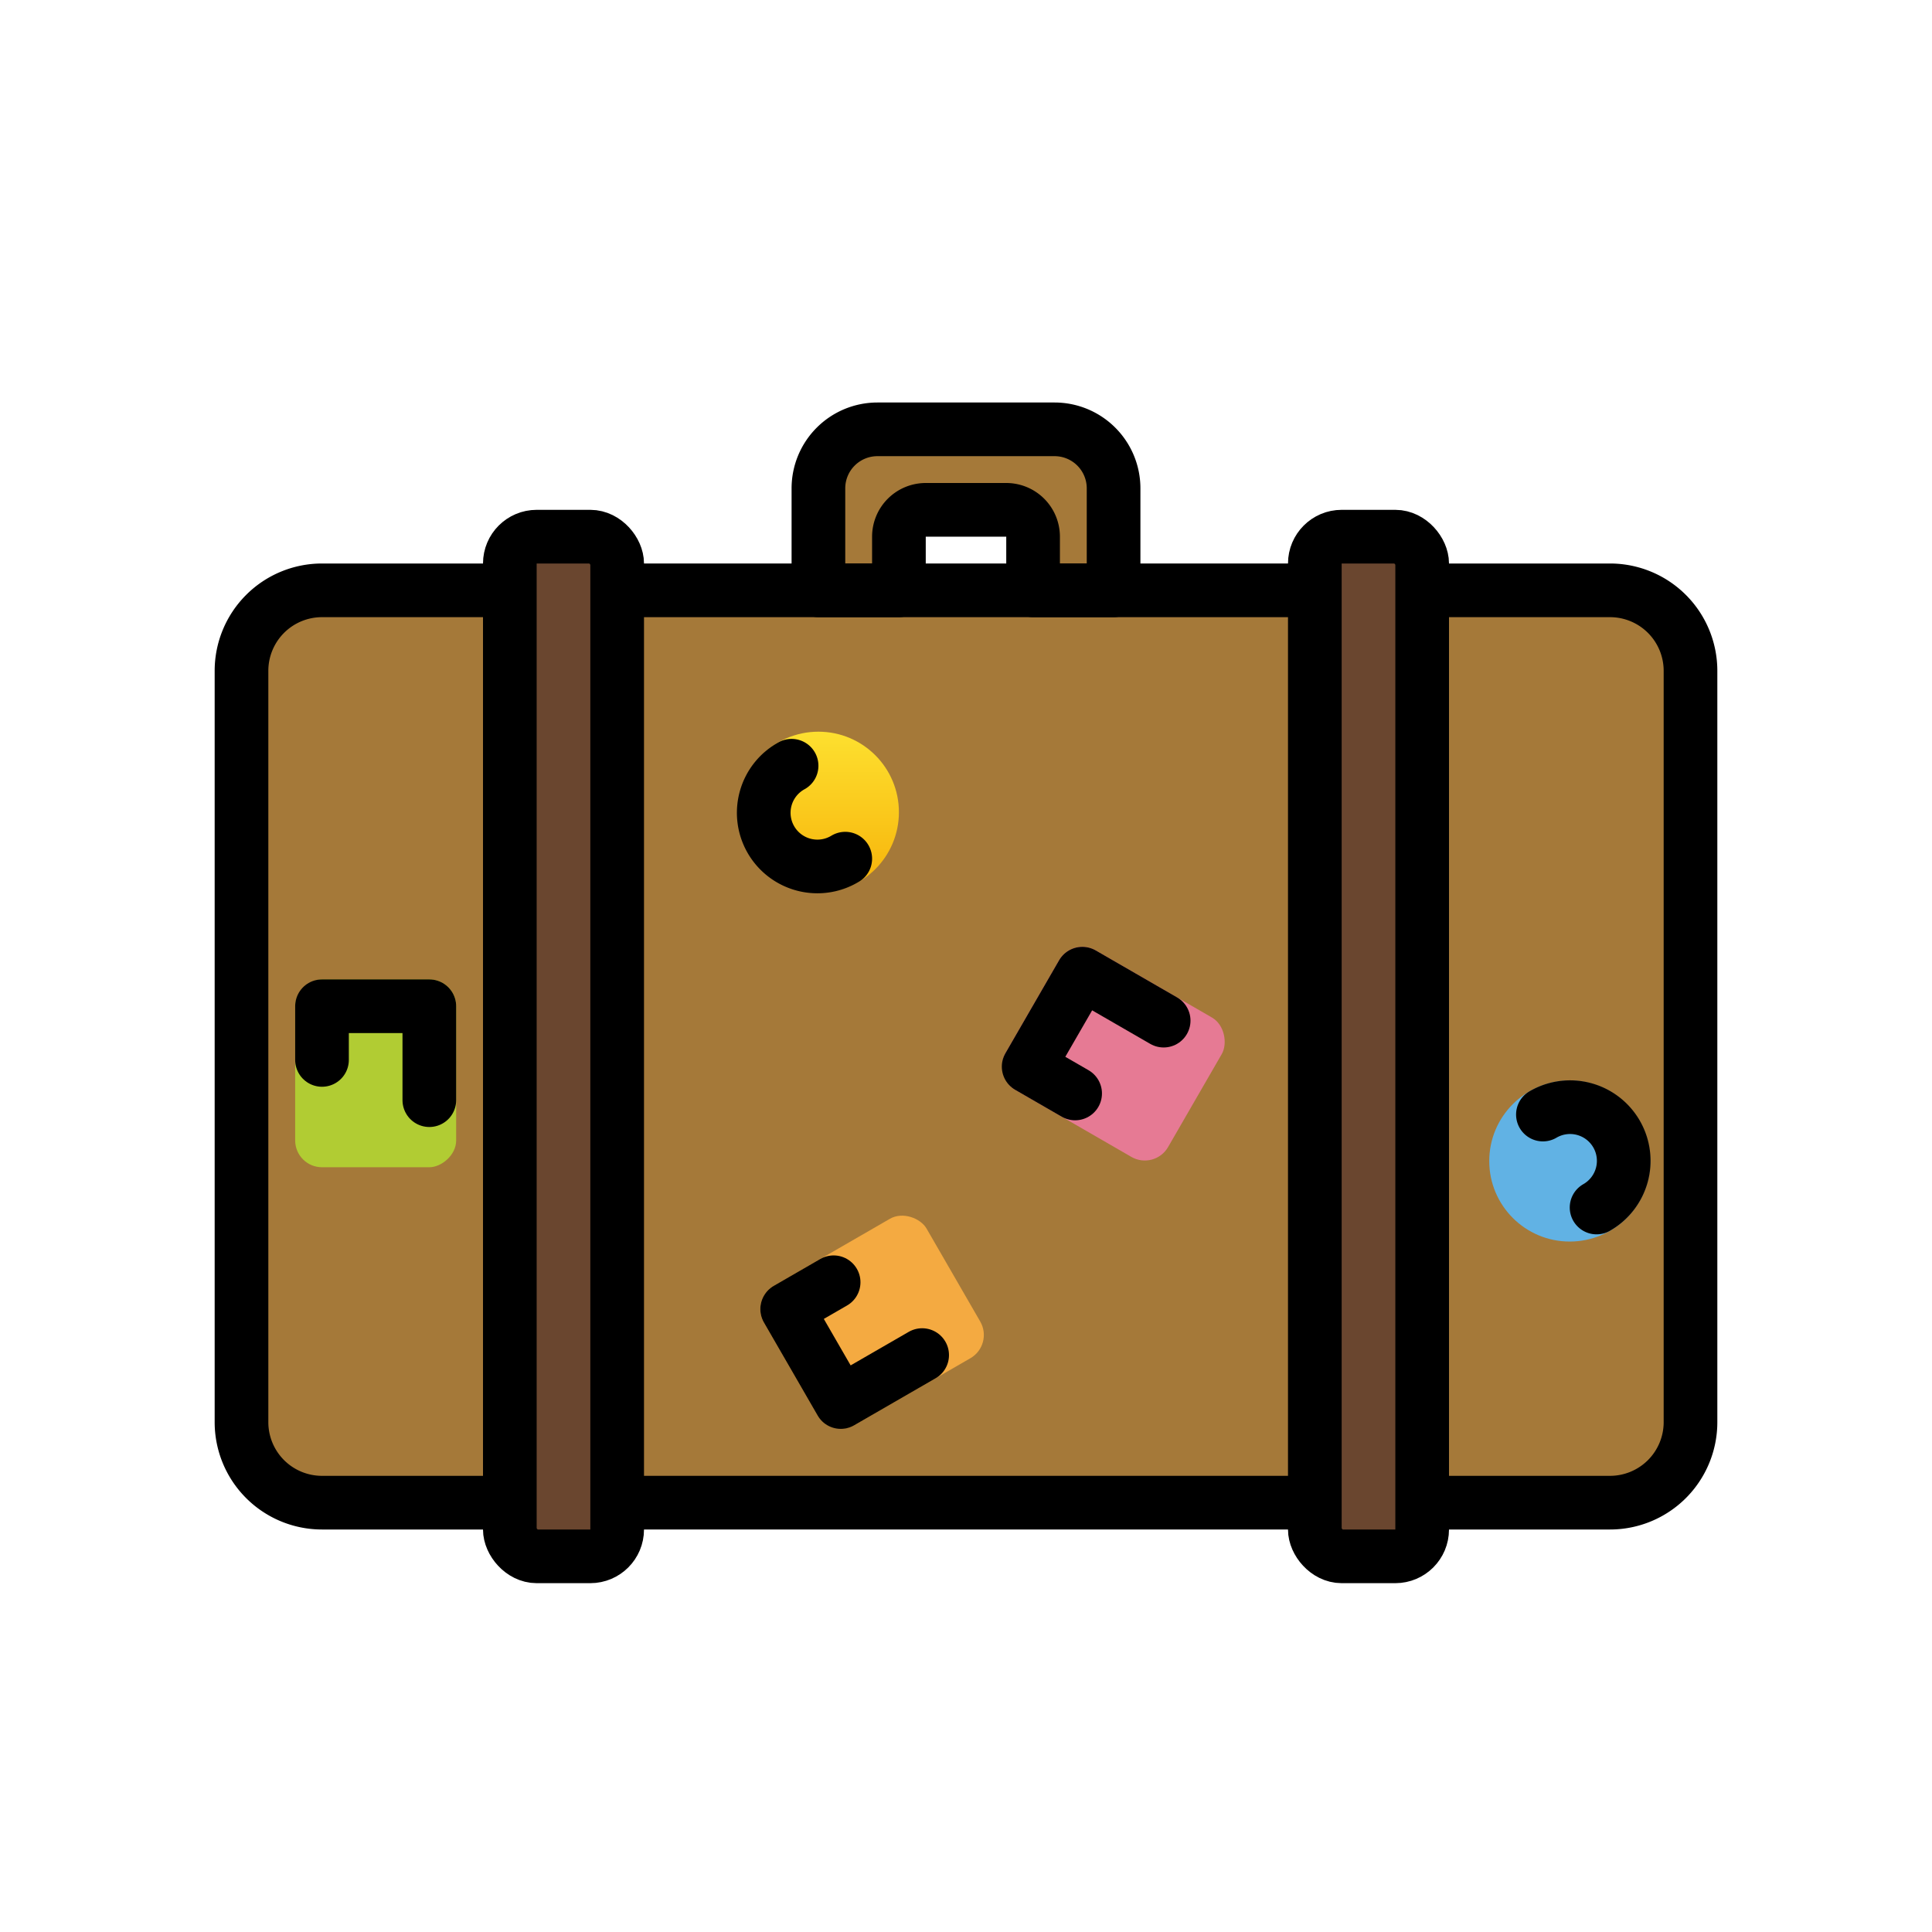 <svg viewBox="0 0 72 72" xmlns="http://www.w3.org/2000/svg">
  <defs>
    <linearGradient id="yellow-gradient" x1="0%" x2="0%" y1="0%" y2="100%">
      <stop offset="0%" style="stop-color:#FDE02F;stop-opacity:1;"/>
      <stop offset="100%" style="stop-color:#F7B209;stop-opacity:1;"/>
    </linearGradient>
  </defs>
  <g id="line-supplement">
    <g>
      <path d="M40.701,37.652l2.598,1.5-1,1.732-2.598-1.5,1-1.732m-.365-2.366a1,1,0,0,0-.867.5l-2,3.464a1,1,0,0,0,.366,1.366l4.33,2.5a.999.999,0,0,0,1.366-.366l2-3.464a1,1,0,0,0-.366-1.366l-4.33-2.5a.994.994,0,0,0-.499-.134Z"/>
      <path d="M30.497,29.267A1.002,1.002,0,1,1,30,29.402a.993.993,0,0,1,.497-.135m0-2a3,3,0,1,0,2.601,1.5,2.987,2.987,0,0,0-2.601-1.5Z"/>
      <path d="M58.497,42.268A1.001,1.001,0,1,1,58,42.403a.992.992,0,0,1,.497-.135m0-2a3,3,0,1,0,2.601,1.5,2.987,2.987,0,0,0-2.601-1.5Z"/>
      <path d="M33.299,47.652l1,1.732-2.598,1.5-1-1.732,2.598-1.5m.365-2.366a.995.995,0,0,0-.499.134l-4.33,2.5a1,1,0,0,0-.366,1.366l2,3.464a.999.999,0,0,0,1.366.366l4.33-2.5a1,1,0,0,0,.366-1.366l-2-3.464a1,1,0,0,0-.867-.5Z"/>
      <path d="M15,38.5v3H13v-3h2m1-2H12a1,1,0,0,0-1,1v5a1,1,0,0,0,1,1h4a1,1,0,0,0,1-1v-5a1,1,0,0,0-1-1Z"/>
    </g>
  </g>
  <g id="color">
    <g>
      <rect fill="#a57939" height="34" rx="3" width="54" x="9" y="22"/>
      <rect fill="#6a462f" height="38" rx="1" width="4" x="19" y="20"/>
      <rect fill="#6a462f" height="38" rx="1" width="4" x="49" y="20"/>
      <rect fill="#e67a94" height="6" rx="1" transform="matrix(0.866, 0.5, -0.5, 0.866, 25.194, -15.489)" width="7" x="38" y="36.268"/>
      <circle cx="30.5" cy="30.268" fill="url(#yellow-gradient)" r="3"/>
      <circle cx="58.5" cy="43.269" fill="#61b2e4" r="3"/>
      <rect fill="#f4aa41" height="6" rx="1" transform="translate(-20.28 22.851) rotate(-30)" width="7" x="29" y="46.268"/>
      <rect fill="#b1cc33" height="6" rx="1" transform="translate(54 26) rotate(90)" width="7" x="10.5" y="37"/>
      <path d="M33.5,22V20a1,1,0,0,1,1-1h3a1,1,0,0,1,1,1v2h3V18.2A2.2,2.2,0,0,0,39.3,16H32.7a2.2,2.2,0,0,0-2.2,2.2V22Z" fill="#a57939"/>
    </g>
  </g>
  <g id="line">
    <g>
      <path d="M33.5,22V20a1,1,0,0,1,1-1h3a1,1,0,0,1,1,1v2h3V18.2A2.2,2.2,0,0,0,39.3,16H32.7a2.2,2.2,0,0,0-2.2,2.2V22Z" fill="none" stroke="#000" stroke-linejoin="round" stroke-width="2"/>
      <path d="M53,56h7a3,3,0,0,0,3-3V25a3,3,0,0,0-3-3H53" fill="none" stroke="#000" stroke-miterlimit="10" stroke-width="2"/>
      <path d="M19,22H12a3,3,0,0,0-3,3V53a3,3,0,0,0,3,3h7" fill="none" stroke="#000" stroke-miterlimit="10" stroke-width="2"/>
      <polyline fill="none" points="40.067 40.75 38.335 39.75 40.335 36.286 43.366 38.036" stroke="#000" stroke-linecap="round" stroke-linejoin="round" stroke-width="2"/>
      <path d="M31.5,32a2,2,0,1,1-2-3.463" fill="none" stroke="#000" stroke-linecap="round" stroke-miterlimit="10" stroke-width="2"/>
      <path d="M57.5,41.536a2,2,0,1,1,2,3.464" fill="none" stroke="#000" stroke-linecap="round" stroke-miterlimit="10" stroke-width="2"/>
      <polyline fill="none" points="31.067 47.786 29.335 48.786 31.335 52.25 34.366 50.5" stroke="#000" stroke-linecap="round" stroke-linejoin="round" stroke-width="2"/>
      <polyline fill="none" points="12 39.5 12 37.5 16 37.5 16 41" stroke="#000" stroke-linecap="round" stroke-linejoin="round" stroke-width="2"/>
      <rect fill="none" height="38" rx="1" stroke="#000" stroke-miterlimit="10" stroke-width="2" width="4" x="19" y="20"/>
      <rect fill="none" height="38" rx="1" stroke="#000" stroke-miterlimit="10" stroke-width="2" width="4" x="49" y="20"/>
      <line fill="none" stroke="#000" stroke-miterlimit="10" stroke-width="2" x1="23" x2="49" y1="22" y2="22"/>
      <line fill="none" stroke="#000" stroke-miterlimit="10" stroke-width="2" x1="49" x2="23" y1="56" y2="56"/>
    </g>
  </g>
</svg>